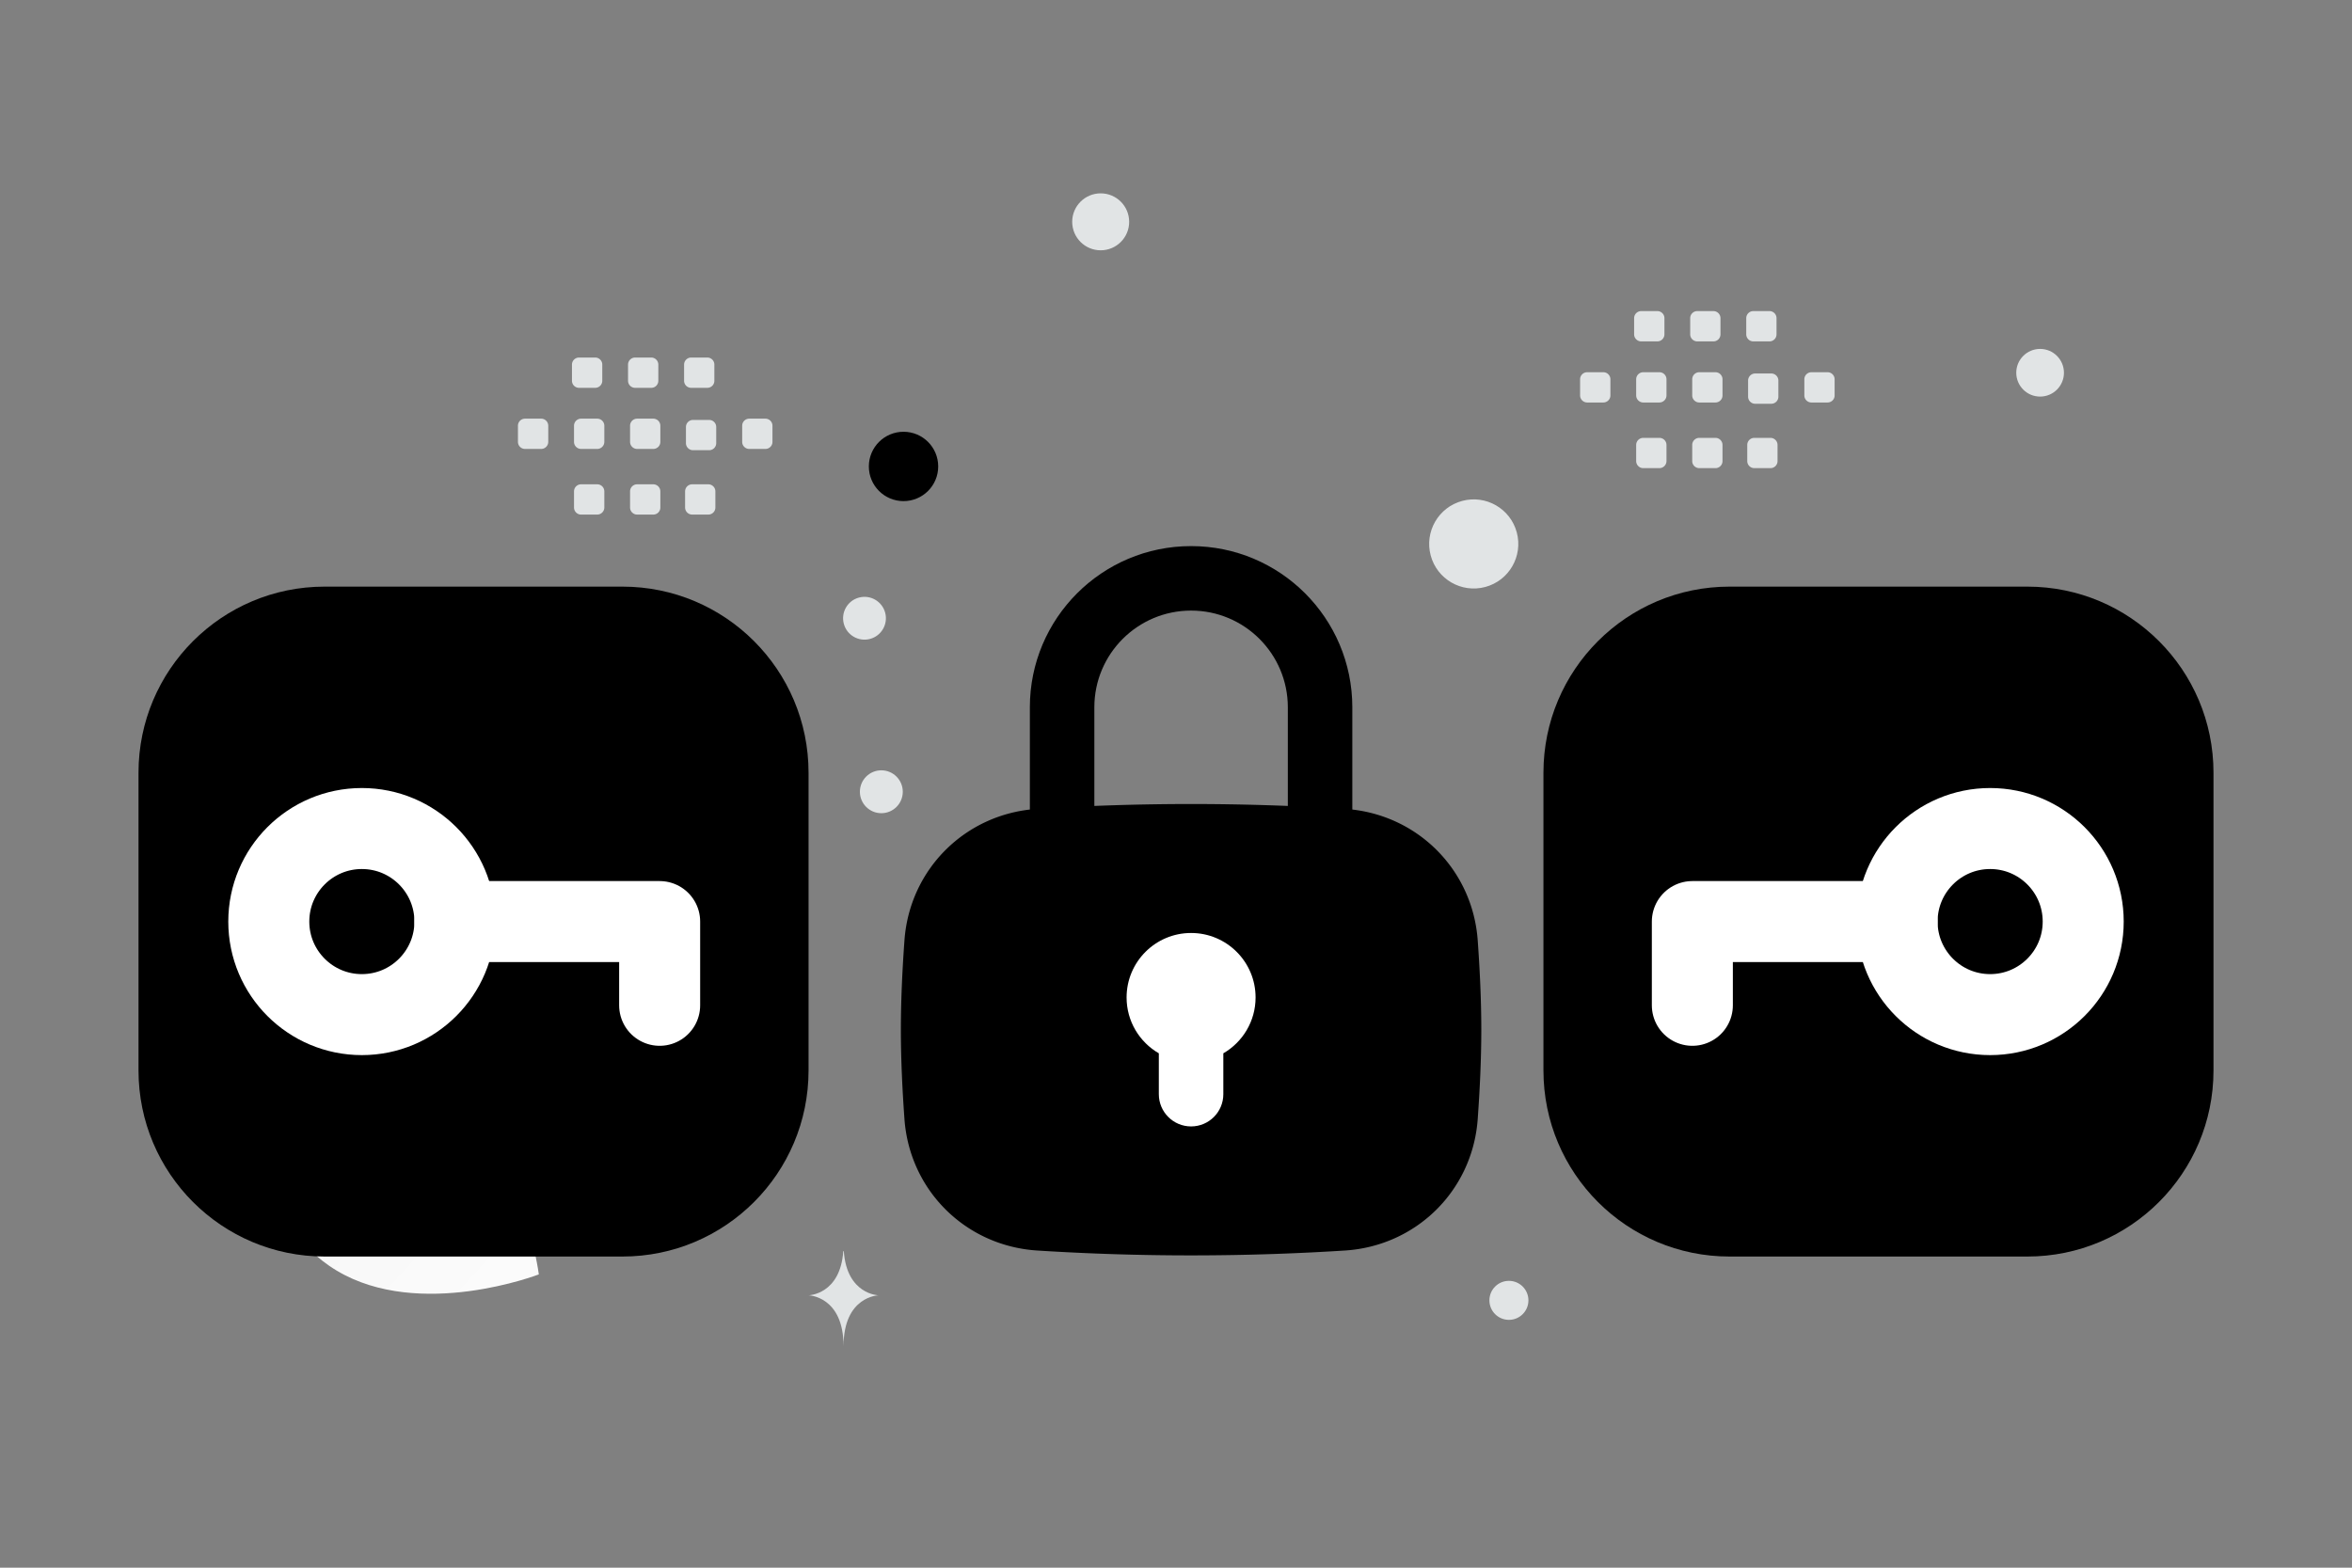 <svg width="900" height="600" viewBox="0 0 900 600" fill="none" xmlns="http://www.w3.org/2000/svg"><rect x="0" y="0" width="900" height="600" fill="#808080" stroke="none"/><path fill="transparent" d="M0 0h900v600H0z"/><path d="M687.978 350.595c-24.306 12.057-56.566-3.446-56.566-3.446s7.17-35.045 31.489-47.085c24.306-12.057 56.553 3.429 56.553 3.429s-7.17 35.045-31.476 47.102z" fill="url(#a)"/><path d="M128.858 486.311c31.759 19.034 77.322 1.438 77.322 1.438s-5.957-48.448-37.735-67.461c-31.758-19.034-77.302-1.46-77.302-1.46s5.957 48.449 37.715 67.483z" fill="url(#b)"/><circle cx="345.738" cy="178.521" r="13.271" transform="rotate(180 345.738 178.521)" fill="#000"/><circle cx="268.385" cy="265.082" r="14.931" transform="rotate(180 268.385 265.082)" fill="#000"/><circle r="5.806" transform="matrix(-1 0 0 1 654.428 242.024)" fill="#000"/><circle r="7.465" transform="matrix(-1 0 0 1 577.392 497.684)" fill="#E1E4E5"/><circle r="10.783" transform="matrix(-1 0 0 1 166.134 423.593)" fill="#E1E4E5"/><circle r="8.207" transform="matrix(-1 0 0 1 337.246 303.027)" fill="#E1E4E5"/><circle r="9.124" transform="matrix(-1 0 0 1 780.653 142.663)" fill="#E1E4E5"/><circle r="8.193" transform="scale(1 -1) rotate(-75 11.216 -333.866)" fill="#E1E4E5"/><circle r="10.9" transform="matrix(-1 0 0 1 421.18 84.9)" fill="#E1E4E5"/><ellipse rx="8.385" ry="6.708" transform="matrix(-1 0 0 1 746.5 357.841)" fill="#E1E4E5"/><circle r="17.052" transform="scale(1 -1) rotate(-75 146.31 -471.556)" fill="#E1E4E5"/><path d="M810.084 311.516h.22c1.299 18.403 14.985 18.686 14.985 18.686s-15.092.295-15.092 21.56c0-21.265-15.092-21.56-15.092-21.56s13.68-.283 14.979-18.686zm-487.397 167.33h.195c1.152 16.656 13.297 16.913 13.297 16.913s-13.392.266-13.392 19.512c0-19.246-13.392-19.512-13.392-19.512s12.14-.257 13.292-16.913z" fill="#E1E4E5"/><path fill-rule="evenodd" clip-rule="evenodd" d="M238.175 224.518H124.221C84.887 224.518 53 256.405 53 295.739v113.954c0 39.334 31.887 71.221 71.221 71.221h113.954c39.334 0 71.221-31.887 71.221-71.221V295.739c0-39.334-31.887-71.221-71.221-71.221z" fill="#000"/><circle cx="138.465" cy="352.712" r="35.611" stroke="#fff" stroke-width="31" stroke-linecap="round" stroke-linejoin="round"/><path d="M174.074 352.712h78.343v32.049" stroke="#fff" stroke-width="31" stroke-linecap="round" stroke-linejoin="round"/><path fill-rule="evenodd" clip-rule="evenodd" d="M661.825 224.518h113.954c39.334 0 71.221 31.887 71.221 71.221v113.954c0 39.334-31.887 71.221-71.221 71.221H661.825c-39.334 0-71.221-31.887-71.221-71.221V295.739c0-39.334 31.887-71.221 71.221-71.221z" fill="#000"/><circle r="35.611" transform="matrix(-1 0 0 1 761.535 352.712)" stroke="#fff" stroke-width="31" stroke-linecap="round" stroke-linejoin="round"/><path d="M725.926 352.712h-78.343v32.049" stroke="#fff" stroke-width="31" stroke-linecap="round" stroke-linejoin="round"/><path fill="#000" d="M367.995 328.782h174.67v132.111h-174.67z"/><path fill-rule="evenodd" clip-rule="evenodd" d="M455.773 332.402c-21.872 0-41.356.797-57.274 1.809-15.099.96-26.709 12.48-27.793 27.472-.771 10.665-1.307 21.903-1.307 32.415 0 10.513.536 21.75 1.307 32.416 1.084 14.992 12.694 26.512 27.793 27.472a907.346 907.346 0 0 0 57.274 1.808c21.872 0 41.355-.796 57.274-1.808 15.099-.96 26.709-12.48 27.792-27.473.771-10.665 1.308-21.902 1.308-32.415 0-10.512-.537-21.75-1.308-32.415-1.083-14.992-12.693-26.512-27.792-27.472a907.294 907.294 0 0 0-57.274-1.809zm-58.839-22.82c-27.366 1.74-48.865 22.973-50.842 50.322-.798 11.039-1.372 22.903-1.372 34.194 0 11.291.574 23.156 1.372 34.195 1.977 27.349 23.476 48.582 50.842 50.321a931.453 931.453 0 0 0 58.839 1.859c22.464 0 42.474-.818 58.839-1.859 27.365-1.739 48.865-22.972 50.842-50.321.797-11.039 1.371-22.904 1.371-34.195s-.574-23.155-1.371-34.194c-1.977-27.349-23.477-48.582-50.842-50.322a932.285 932.285 0 0 0-117.678 0z" fill="#000"/><path fill-rule="evenodd" clip-rule="evenodd" d="M468.112 403.136c7.376-4.267 12.339-12.243 12.339-21.377 0-13.63-11.049-24.678-24.678-24.678-13.63 0-24.679 11.048-24.679 24.678 0 9.134 4.963 17.11 12.339 21.377v15.64c0 6.815 5.525 12.34 12.34 12.34 6.814 0 12.339-5.525 12.339-12.34v-15.64z" fill="#fff"/><path fill-rule="evenodd" clip-rule="evenodd" d="M394.077 270.706c0-34.074 27.622-61.696 61.696-61.696 34.073 0 61.695 27.622 61.695 61.696v49.357c0 6.815-5.524 12.339-12.339 12.339-6.814 0-12.339-5.524-12.339-12.339v-49.357c0-20.444-16.573-37.017-37.017-37.017-20.445 0-37.018 16.573-37.018 37.017v49.357c0 6.815-5.524 12.339-12.339 12.339s-12.339-5.524-12.339-12.339v-49.357z" fill="#000"/><path fill-rule="evenodd" clip-rule="evenodd" d="M292.886 171.82H286.7a2.703 2.703 0 0 1-2.7-2.7v-6.185c0-1.496 1.217-2.7 2.7-2.7h6.186a2.71 2.71 0 0 1 2.699 2.7v6.185c.013 1.483-1.204 2.7-2.699 2.7zm-21.522.486h-6.185a2.71 2.71 0 0 1-2.7-2.7v-6.185c0-1.496 1.217-2.7 2.7-2.7h6.185a2.71 2.71 0 0 1 2.7 2.7v6.185a2.71 2.71 0 0 1-2.7 2.7zm-21.382-.486h-6.186a2.71 2.71 0 0 1-2.699-2.7v-6.185c0-1.496 1.216-2.7 2.699-2.7h6.186a2.71 2.71 0 0 1 2.7 2.7v6.185c.012 1.483-1.205 2.7-2.7 2.7zm-21.447 0h-6.185a2.71 2.71 0 0 1-2.7-2.7v-6.185c0-1.496 1.217-2.7 2.7-2.7h6.185a2.713 2.713 0 0 1 2.713 2.7v6.185c-.013 1.483-1.23 2.7-2.713 2.7zm-21.446 0h-6.185a2.712 2.712 0 0 1-2.712-2.7v-6.185c0-1.496 1.216-2.7 2.712-2.7h6.185a2.71 2.71 0 0 1 2.7 2.7v6.185a2.71 2.71 0 0 1-2.7 2.7zm63.565-23.384h-6.185a2.71 2.71 0 0 1-2.7-2.699v-6.198a2.71 2.71 0 0 1 2.7-2.7h6.185c1.496 0 2.7 1.217 2.7 2.7v6.185a2.696 2.696 0 0 1-2.7 2.712zm-21.446 0h-6.185a2.71 2.71 0 0 1-2.7-2.699v-6.198a2.71 2.71 0 0 1 2.7-2.7h6.185a2.71 2.71 0 0 1 2.7 2.7v6.185a2.696 2.696 0 0 1-2.7 2.712zm-21.445 0h-6.186a2.712 2.712 0 0 1-2.712-2.699v-6.198c0-1.483 1.217-2.7 2.712-2.7h6.186a2.71 2.71 0 0 1 2.7 2.7v6.185a2.712 2.712 0 0 1-2.7 2.712zm22.219 48.508h-6.186a2.71 2.71 0 0 1-2.699-2.7v-6.185c0-1.496 1.216-2.7 2.699-2.7h6.186a2.71 2.71 0 0 1 2.7 2.7v6.185c.012 1.483-1.205 2.7-2.7 2.7zm21.058 0h-6.185a2.71 2.71 0 0 1-2.7-2.7v-6.185c0-1.496 1.217-2.7 2.7-2.7h6.185a2.71 2.71 0 0 1 2.7 2.7v6.185c.013 1.483-1.204 2.7-2.7 2.7zm-42.505 0h-6.185a2.71 2.71 0 0 1-2.7-2.7v-6.185c0-1.496 1.217-2.7 2.7-2.7h6.185a2.713 2.713 0 0 1 2.713 2.7v6.185c-.013 1.483-1.23 2.7-2.713 2.7zm470.789-42.898h-6.185a2.702 2.702 0 0 1-2.7-2.699v-6.186c0-1.495 1.217-2.7 2.7-2.7h6.185a2.71 2.71 0 0 1 2.7 2.7v6.186c.012 1.482-1.204 2.699-2.7 2.699zm-21.522.486h-6.185a2.71 2.71 0 0 1-2.7-2.7v-6.185c0-1.496 1.217-2.7 2.7-2.7h6.185a2.71 2.71 0 0 1 2.7 2.7v6.185a2.71 2.71 0 0 1-2.7 2.7zm-21.382-.486h-6.186a2.71 2.71 0 0 1-2.699-2.699v-6.186c0-1.495 1.216-2.7 2.699-2.7h6.186a2.71 2.71 0 0 1 2.7 2.7v6.186c.012 1.482-1.205 2.699-2.7 2.699zm-21.446 0h-6.185a2.71 2.71 0 0 1-2.7-2.699v-6.186c0-1.495 1.217-2.7 2.7-2.7h6.185a2.712 2.712 0 0 1 2.712 2.7v6.186a2.728 2.728 0 0 1-2.712 2.699zm-21.446 0h-6.186a2.713 2.713 0 0 1-2.712-2.699v-6.186c0-1.495 1.217-2.7 2.712-2.7h6.186a2.71 2.71 0 0 1 2.699 2.7v6.186a2.71 2.71 0 0 1-2.699 2.699zm63.564-23.384h-6.186a2.709 2.709 0 0 1-2.699-2.699v-6.198a2.71 2.71 0 0 1 2.699-2.7h6.186a2.702 2.702 0 0 1 2.699 2.7v6.185a2.696 2.696 0 0 1-2.699 2.712zm-21.446 0h-6.185a2.71 2.71 0 0 1-2.7-2.699v-6.198a2.71 2.71 0 0 1 2.7-2.7h6.185a2.71 2.71 0 0 1 2.7 2.7v6.185a2.696 2.696 0 0 1-2.7 2.712zm-21.446 0h-6.185a2.712 2.712 0 0 1-2.712-2.699v-6.198c0-1.483 1.217-2.7 2.712-2.7h6.185a2.71 2.71 0 0 1 2.7 2.7v6.185a2.712 2.712 0 0 1-2.7 2.712zm22.22 48.508h-6.186a2.71 2.71 0 0 1-2.699-2.7v-6.185c0-1.496 1.216-2.7 2.699-2.7h6.186a2.71 2.71 0 0 1 2.7 2.7v6.185c.012 1.483-1.205 2.7-2.7 2.7zm21.058 0h-6.185a2.71 2.71 0 0 1-2.7-2.7v-6.185c0-1.496 1.217-2.7 2.7-2.7h6.185a2.71 2.71 0 0 1 2.7 2.7v6.185c.013 1.483-1.204 2.7-2.7 2.7zm-42.504 0h-6.185a2.71 2.71 0 0 1-2.7-2.7v-6.185c0-1.496 1.217-2.7 2.7-2.7h6.185a2.712 2.712 0 0 1 2.712 2.7v6.185c-.012 1.483-1.229 2.7-2.712 2.7z" fill="#E1E4E5"/><defs><linearGradient id="a" x1="594.641" y1="388.204" x2="795.117" y2="229.627" gradientUnits="userSpaceOnUse"><stop stop-color="#fff"/><stop offset="1" stop-color="#EEE"/></linearGradient><linearGradient id="b" x1="251.755" y1="547.581" x2="-3.784" y2="310.151" gradientUnits="userSpaceOnUse"><stop stop-color="#fff"/><stop offset="1" stop-color="#EEE"/></linearGradient></defs></svg>